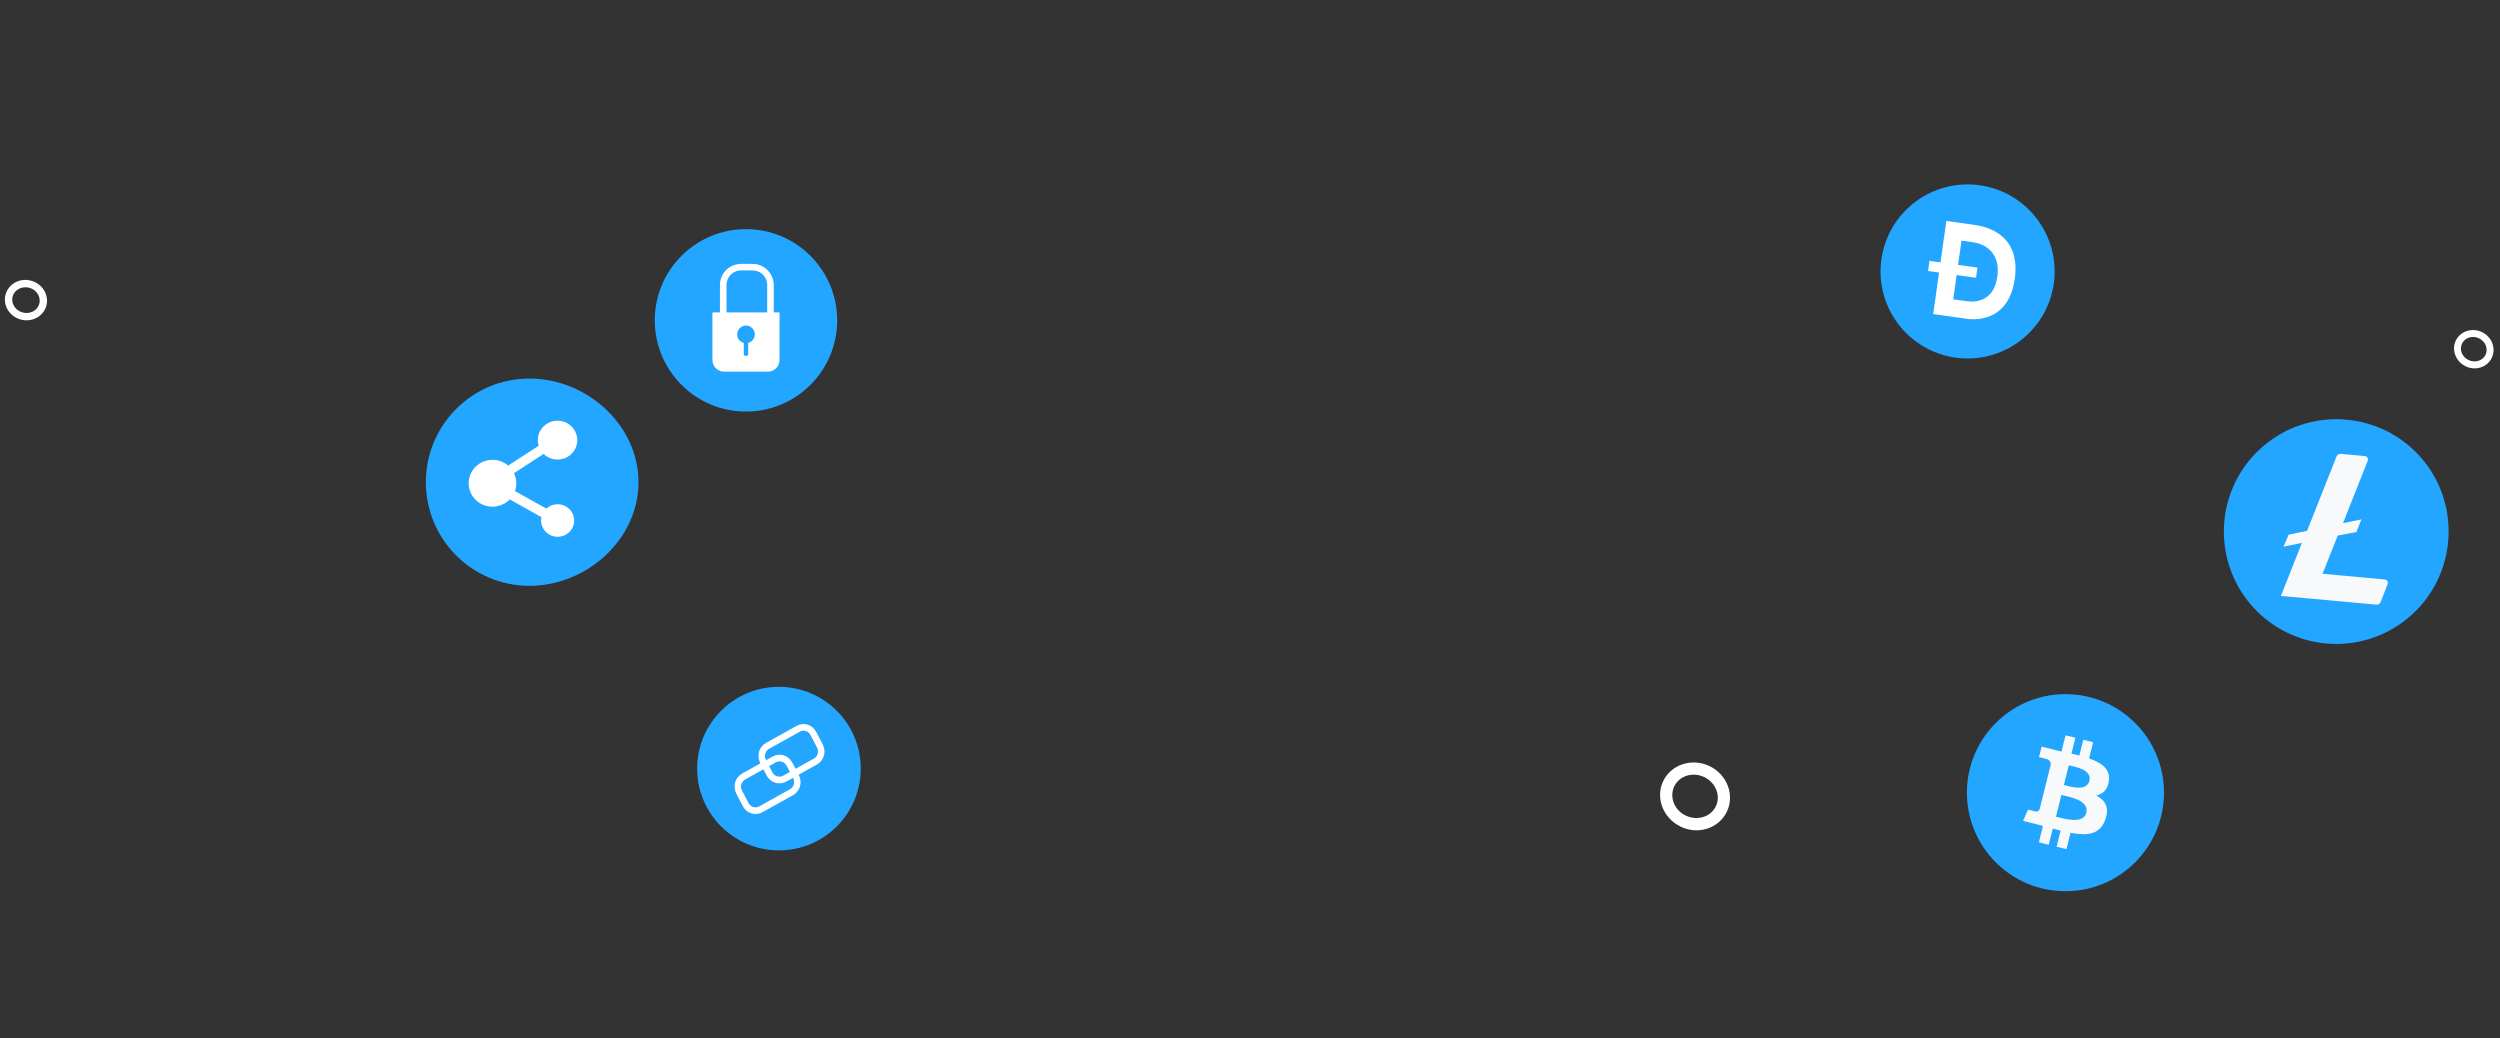 <svg width="650" height="270" viewBox="0 0 650 270" fill="none" xmlns="http://www.w3.org/2000/svg">
<rect x="0" y="0" width="650" height="270" fill="#333333" stroke="none"/>
<path d="M511.395 92.826C523.228 92.826 532.82 83.234 532.82 71.401C532.82 59.569 523.228 49.976 511.395 49.976C499.563 49.976 489.97 59.569 489.97 71.401C489.97 83.234 499.563 92.826 511.395 92.826Z" fill="white"/>
<path d="M647.861 93.039C649.041 90.591 647.893 87.585 645.327 86.348C642.76 85.111 639.694 86.087 638.514 88.534C637.335 90.982 638.482 93.988 641.049 95.225C643.602 96.489 646.669 95.513 647.861 93.039ZM640.135 89.315C640.887 87.755 642.874 87.155 644.549 87.962C646.224 88.769 646.992 90.697 646.24 92.257C645.488 93.818 643.501 94.418 641.827 93.611C640.112 92.818 639.383 90.876 640.135 89.315Z" fill="white"/>
<path d="M448.986 211.035C451.074 206.702 449.042 201.381 444.5 199.192C439.957 197.003 434.53 198.729 432.442 203.062C430.354 207.395 432.386 212.715 436.928 214.904C441.447 217.141 446.875 215.415 448.986 211.035ZM435.311 204.445C436.641 201.683 440.158 200.62 443.123 202.049C446.087 203.478 447.448 206.891 446.117 209.652C444.786 212.414 441.269 213.476 438.305 212.048C435.317 210.667 433.98 207.206 435.311 204.445Z" fill="white"/>
<path d="M193.957 107.006C207.053 107.006 217.67 96.389 217.67 83.293C217.67 70.196 207.053 59.579 193.957 59.579C180.86 59.579 170.243 70.196 170.243 83.293C170.243 96.389 180.86 107.006 193.957 107.006Z" fill="#22A6FF"/>
<path d="M110.723 125.367C110.723 110.486 122.788 98.421 137.669 98.421C152.55 98.421 166.007 110.486 166.007 125.367C166.007 140.248 152.55 152.313 137.669 152.313C122.788 152.313 110.723 140.248 110.723 125.367Z" fill="#22A6FF"/>
<path d="M202.525 221.101C214.27 221.101 223.791 211.581 223.791 199.836C223.791 188.091 214.27 178.571 202.525 178.571C190.781 178.571 181.26 188.091 181.26 199.836C181.26 211.581 190.781 221.101 202.525 221.101Z" fill="#22A6FF"/>
<path d="M537.017 231.717C551.167 231.717 562.638 220.246 562.638 206.095C562.638 191.945 551.167 180.473 537.017 180.473C522.866 180.473 511.395 191.945 511.395 206.095C511.395 220.246 522.866 231.717 537.017 231.717Z" fill="#22A6FF"/>
<path d="M146.581 131.406C144.986 130.777 143.234 131.156 142.05 132.233L133.89 127.675C134.45 126.105 134.315 124.447 133.636 123.035L141.344 118.017C141.819 118.48 142.394 118.862 143.051 119.123C145.677 120.16 148.672 118.899 149.725 116.314C150.778 113.73 149.497 110.781 146.872 109.745C144.246 108.708 141.251 109.969 140.198 112.554C139.746 113.66 139.723 114.833 140.052 115.895L132.119 121.057C131.608 120.62 131.018 120.256 130.353 119.991C127.182 118.741 123.567 120.259 122.297 123.381C121.027 126.502 122.569 130.061 125.74 131.311C128.16 132.266 130.838 131.605 132.538 129.851L140.773 134.45C140.343 136.428 141.412 138.487 143.384 139.266C145.587 140.138 148.097 139.079 148.982 136.91C149.856 134.748 148.784 132.274 146.581 131.406Z" fill="white"/>
<path d="M210.883 188.833C209.749 188.108 208.311 188.083 207.135 188.72C206.872 188.861 206.613 189.013 206.349 189.157C204.99 189.914 203.63 190.668 202.27 191.425C201.252 191.992 200.234 192.552 199.219 193.123C198.307 193.633 197.593 194.503 197.33 195.549C197.073 196.567 197.244 197.56 197.705 198.479C197.155 198.786 196.605 199.092 196.055 199.399C195.037 199.966 194.019 200.526 193.004 201.096C192.092 201.607 191.378 202.477 191.115 203.523C190.852 204.576 191.04 205.601 191.535 206.541C191.89 207.221 192.246 207.9 192.601 208.58C192.922 209.196 193.216 209.859 193.67 210.383C194.562 211.405 195.994 211.852 197.289 211.538C197.787 211.419 198.225 211.172 198.669 210.926C201.105 209.57 203.544 208.214 205.98 206.861C206.049 206.823 206.114 206.787 206.182 206.749C207.368 206.069 208.164 204.759 208.15 203.343C208.143 202.635 207.928 202.026 207.641 201.424C207.75 201.364 207.863 201.3 207.972 201.241C209.38 200.459 210.788 199.673 212.199 198.892C212.267 198.853 212.332 198.818 212.4 198.779C213.586 198.099 214.382 196.789 214.368 195.373C214.358 194.479 214.02 193.739 213.623 192.978C213.244 192.249 212.862 191.524 212.482 190.795C212.072 190.02 211.632 189.312 210.883 188.833ZM208.157 190.136C208.136 190.14 208.143 190.14 208.157 190.136ZM201.983 198.092C201.99 198.089 201.997 198.089 202.004 198.085C202.099 198.057 202.195 198.029 202.294 198.008C202.342 197.997 202.393 197.99 202.441 197.979C202.458 197.976 202.472 197.972 202.482 197.969C202.492 197.969 202.506 197.969 202.519 197.969C202.642 197.965 202.765 197.965 202.888 197.976C202.902 197.976 203.011 197.99 203.032 197.993C203.059 198 203.083 198.004 203.111 198.011C203.264 198.046 203.415 198.099 203.562 198.159C203.565 198.159 203.565 198.159 203.568 198.163C203.575 198.166 203.585 198.173 203.599 198.18C203.661 198.219 203.729 198.251 203.79 198.293C203.838 198.321 204.071 198.508 203.999 198.441C204.084 198.518 204.17 198.603 204.245 198.691C204.279 198.73 204.313 198.772 204.347 198.814C204.341 198.811 204.416 198.92 204.433 198.944C204.713 199.416 204.949 199.923 205.205 200.409C205.256 200.512 205.311 200.61 205.362 200.712C205.311 200.74 205.26 200.769 205.208 200.797C205.181 200.811 205.154 200.829 205.123 200.843C204.692 201.082 204.262 201.322 203.831 201.561C203.763 201.6 203.698 201.635 203.63 201.674C203.551 201.716 203.469 201.755 203.387 201.794C203.425 201.772 203.175 201.86 203.124 201.875C203.052 201.892 202.977 201.903 202.902 201.92C202.892 201.924 202.882 201.924 202.871 201.927C202.868 201.927 202.865 201.927 202.861 201.927C202.701 201.938 202.543 201.924 202.383 201.917C202.369 201.917 202.342 201.913 202.321 201.91C202.27 201.899 202.215 201.885 202.164 201.875C202.045 201.843 201.932 201.801 201.816 201.758C201.802 201.755 201.792 201.748 201.781 201.748C201.771 201.741 201.761 201.734 201.744 201.723C201.703 201.698 201.658 201.674 201.614 201.649C201.549 201.61 201.488 201.572 201.43 201.526C201.402 201.505 201.375 201.484 201.348 201.462C201.344 201.459 201.341 201.459 201.337 201.455C201.235 201.36 201.136 201.262 201.047 201.153C201.03 201.131 201.013 201.11 200.996 201.089C200.996 201.086 200.917 200.973 200.907 200.959C200.866 200.888 200.825 200.811 200.787 200.737C200.517 200.223 200.247 199.705 199.977 199.187C200.411 198.944 200.845 198.705 201.279 198.462C201.402 198.391 201.525 198.325 201.652 198.254C201.669 198.244 201.689 198.233 201.706 198.222C201.805 198.177 201.894 198.131 201.983 198.092ZM201.939 198.106C201.918 198.113 201.925 198.11 201.939 198.106ZM206.162 202.244C206.179 202.276 206.196 202.311 206.213 202.343C206.25 202.413 206.281 202.487 206.315 202.561C206.319 202.572 206.322 202.579 206.329 202.586C206.329 202.589 206.332 202.596 206.332 202.6C206.384 202.762 206.414 202.924 206.449 203.09C206.452 203.1 206.455 203.128 206.455 203.146C206.459 203.206 206.462 203.262 206.462 203.322C206.462 203.424 206.455 203.526 206.445 203.628C206.442 203.632 206.425 203.759 206.421 203.776C206.411 203.826 206.397 203.875 206.384 203.921C206.363 203.995 206.339 204.065 206.315 204.136C206.305 204.164 206.295 204.192 206.281 204.22C206.278 204.227 206.274 204.234 206.271 204.241C206.206 204.364 206.141 204.484 206.066 204.6C206.052 204.622 206.035 204.643 206.021 204.664C206.011 204.674 205.936 204.766 205.922 204.78C205.837 204.875 205.741 204.96 205.646 205.044C205.632 205.055 205.622 205.065 205.615 205.072C205.605 205.079 205.594 205.083 205.581 205.093C205.512 205.136 205.447 205.178 205.379 205.217C203.223 206.418 201.064 207.615 198.908 208.816C198.478 209.056 198.047 209.295 197.617 209.535C197.548 209.573 197.483 209.608 197.415 209.647C197.336 209.689 197.254 209.728 197.172 209.767C197.21 209.746 196.961 209.834 196.909 209.848C196.838 209.866 196.762 209.876 196.687 209.89C196.677 209.894 196.667 209.894 196.657 209.897C196.653 209.897 196.65 209.897 196.646 209.897C196.486 209.908 196.329 209.894 196.168 209.887C196.154 209.887 196.127 209.883 196.106 209.88C196.055 209.869 196.001 209.855 195.949 209.844C195.83 209.813 195.717 209.77 195.601 209.728C195.587 209.725 195.577 209.721 195.567 209.718C195.556 209.711 195.546 209.704 195.529 209.693C195.488 209.668 195.444 209.644 195.399 209.619C195.334 209.58 195.273 209.542 195.215 209.496C195.187 209.475 195.16 209.454 195.133 209.432C195.129 209.429 195.126 209.429 195.122 209.425C195.02 209.33 194.921 209.232 194.832 209.122C194.815 209.101 194.798 209.08 194.781 209.059C194.781 209.056 194.702 208.943 194.692 208.929C194.651 208.858 194.61 208.781 194.572 208.707C194.258 208.108 193.944 207.506 193.629 206.904C193.377 206.421 193.11 205.946 192.874 205.456C192.85 205.407 192.83 205.358 192.809 205.312C192.803 205.298 192.796 205.284 192.792 205.273C192.789 205.263 192.786 205.248 192.782 205.234C192.748 205.108 192.714 204.984 192.69 204.858C192.686 204.84 192.669 204.699 192.669 204.706C192.666 204.667 192.666 204.629 192.666 204.59C192.666 204.526 192.666 204.463 192.669 204.4C192.669 204.375 192.69 204.195 192.69 204.185C192.71 204.083 192.734 203.981 192.765 203.878C192.782 203.819 192.806 203.759 192.827 203.702C192.833 203.685 192.847 203.657 192.857 203.632C192.909 203.53 192.96 203.431 193.021 203.336C193.049 203.29 193.079 203.245 193.114 203.202C193.107 203.216 193.213 203.086 193.233 203.065C193.319 202.973 193.414 202.889 193.51 202.808C193.523 202.797 193.541 202.787 193.547 202.78C193.616 202.737 193.681 202.695 193.749 202.656C193.766 202.646 193.78 202.639 193.797 202.628C193.916 202.561 194.033 202.498 194.152 202.431C194.654 202.153 195.153 201.875 195.655 201.596C196.602 201.068 197.552 200.543 198.498 200.015C198.505 200.026 198.508 200.036 198.515 200.047L198.508 200.05L198.56 200.149H198.566C198.648 200.304 198.727 200.459 198.809 200.614C199.13 201.23 199.424 201.892 199.878 202.417C200.77 203.438 202.202 203.885 203.497 203.572C203.995 203.452 204.433 203.206 204.877 202.959C205.253 202.751 205.629 202.544 206.001 202.332C206.059 202.301 206.11 202.272 206.162 202.244ZM211.42 192.436C211.741 193.049 212.062 193.658 212.38 194.271C212.397 194.303 212.414 194.338 212.431 194.369C212.469 194.44 212.499 194.514 212.534 194.588C212.537 194.598 212.54 194.605 212.547 194.612C212.547 194.616 212.551 194.623 212.551 194.627C212.602 194.789 212.633 194.951 212.667 195.116C212.67 195.127 212.674 195.155 212.674 195.172C212.677 195.232 212.68 195.289 212.68 195.349C212.68 195.451 212.674 195.553 212.663 195.655C212.66 195.658 212.643 195.785 212.639 195.803C212.629 195.852 212.616 195.901 212.602 195.947C212.581 196.021 212.561 196.092 212.534 196.162C212.523 196.19 212.513 196.218 212.499 196.247C212.496 196.254 212.493 196.261 212.489 196.268C212.424 196.391 212.359 196.511 212.284 196.627C212.27 196.648 212.253 196.669 212.24 196.69C212.229 196.701 212.154 196.793 212.141 196.807C212.055 196.902 211.96 196.986 211.864 197.071C211.85 197.081 211.84 197.092 211.833 197.099C211.823 197.102 211.813 197.109 211.799 197.12C211.731 197.162 211.666 197.205 211.597 197.243C210.121 198.064 208.645 198.884 207.169 199.705C207.06 199.765 206.954 199.825 206.845 199.885C206.65 199.511 206.455 199.138 206.261 198.765C205.857 197.99 205.417 197.282 204.668 196.803C203.534 196.078 202.096 196.053 200.92 196.69C200.657 196.831 200.398 196.983 200.135 197.127C199.82 197.303 199.503 197.479 199.188 197.652C199.161 197.595 199.13 197.539 199.103 197.479C199.079 197.43 199.058 197.381 199.038 197.335C199.031 197.321 199.024 197.307 199.021 197.296C199.017 197.286 199.014 197.271 199.011 197.257C198.976 197.131 198.942 197.007 198.918 196.881C198.915 196.863 198.898 196.722 198.898 196.729C198.894 196.69 198.894 196.652 198.894 196.613C198.894 196.549 198.894 196.486 198.898 196.423C198.898 196.398 198.918 196.218 198.918 196.208C198.939 196.106 198.963 196.004 198.993 195.901C199.011 195.842 199.035 195.782 199.055 195.725C199.062 195.708 199.076 195.68 199.086 195.655C199.137 195.553 199.188 195.454 199.25 195.359C199.277 195.313 199.308 195.268 199.342 195.225C199.335 195.239 199.441 195.109 199.462 195.088C199.547 194.996 199.643 194.912 199.738 194.831C199.752 194.82 199.769 194.81 199.776 194.803C199.844 194.76 199.909 194.718 199.977 194.679C199.995 194.669 200.008 194.662 200.025 194.651C200.145 194.584 200.261 194.521 200.381 194.454C200.883 194.176 201.382 193.898 201.884 193.619C203.254 192.859 204.624 192.094 205.994 191.334C206.5 191.052 207.009 190.77 207.515 190.488C207.638 190.418 207.761 190.351 207.884 190.281C207.901 190.27 207.921 190.26 207.938 190.249C208.027 190.203 208.112 190.157 208.205 190.119C208.212 190.115 208.218 190.115 208.225 190.112C208.321 190.083 208.417 190.055 208.516 190.034C208.563 190.024 208.615 190.016 208.663 190.006C208.68 190.002 208.693 189.999 208.704 189.995C208.714 189.995 208.727 189.995 208.741 189.995C208.864 189.992 208.987 189.992 209.11 189.999C209.124 189.999 209.233 190.013 209.254 190.016C209.281 190.024 209.305 190.027 209.332 190.034C209.486 190.073 209.636 190.122 209.783 190.182C209.787 190.182 209.787 190.182 209.79 190.186C209.797 190.193 209.807 190.196 209.821 190.203C209.882 190.242 209.951 190.277 210.012 190.316C210.06 190.344 210.292 190.531 210.221 190.464C210.306 190.541 210.391 190.626 210.466 190.714C210.501 190.753 210.535 190.795 210.569 190.837C210.562 190.834 210.637 190.943 210.654 190.967C210.928 191.443 211.163 191.95 211.42 192.436Z" fill="white"/>
<path d="M200.084 70.836C199.38 69.889 198.419 69.199 197.297 68.844C196.541 68.603 195.778 68.603 195.04 68.603H192.894C191.898 68.603 191.02 68.792 190.212 69.182C189.185 69.676 188.29 70.572 187.76 71.634C187.377 72.404 187.182 73.25 187.182 74.145V85.493H188.889V74.086C188.889 73.64 188.937 73.337 189.084 72.881C189.195 72.526 189.474 72.017 189.714 71.725C190.035 71.331 190.334 71.077 190.78 70.812C191.188 70.572 191.592 70.432 192.131 70.342C192.156 70.338 192.226 70.328 192.41 70.317C192.487 70.314 192.57 70.31 192.671 70.31H195.677C196.134 70.31 196.44 70.359 196.896 70.505C197.252 70.617 197.76 70.895 198.053 71.136C198.447 71.456 198.701 71.756 198.966 72.202C199.206 72.609 199.345 73.013 199.436 73.553C199.439 73.578 199.45 73.651 199.46 73.832C199.464 73.908 199.467 73.989 199.467 74.09V85.497H201.174V74.086C201.17 72.916 200.794 71.791 200.084 70.836Z" fill="white"/>
<path d="M185.231 81.227V93.599C185.231 95.271 186.586 96.629 188.262 96.629H199.652C201.324 96.629 202.682 95.274 202.682 93.599V81.227H185.231ZM194.539 89.154V92.132C194.539 92.355 194.281 92.533 193.964 92.533H193.953C193.636 92.533 193.379 92.355 193.379 92.132V89.154C192.393 88.897 191.668 88.001 191.668 86.936C191.668 85.668 192.696 84.644 193.96 84.644C195.225 84.644 196.252 85.671 196.252 86.936C196.249 88.001 195.521 88.897 194.539 89.154Z" fill="white"/>
<path d="M1.467 76.491C0.658 79.258 2.382 82.204 5.282 83.053C8.183 83.901 11.222 82.348 12.031 79.581C12.841 76.814 11.117 73.868 8.217 73.02C5.325 72.141 2.286 73.694 1.467 76.491ZM10.2 79.045C9.684 80.809 7.709 81.782 5.816 81.228C3.923 80.675 2.783 78.79 3.299 77.027C3.815 75.263 5.79 74.29 7.683 74.844C9.585 75.367 10.715 77.282 10.2 79.045Z" fill="white"/>
<g clip-path="url(#clip0_432_122)">
<path d="M605.052 164.157C619.381 165.466 632.058 154.91 633.367 140.581C634.675 126.251 624.12 113.574 609.79 112.266C595.461 110.958 582.784 121.513 581.475 135.843C580.167 150.172 590.723 162.849 605.052 164.157Z" fill="#F8F9FA"/>
<path d="M610.078 109.117C604.323 108.592 598.542 109.784 593.466 112.544C588.389 115.305 584.245 119.508 581.558 124.623C578.87 129.739 577.76 135.536 578.367 141.282C578.974 147.029 581.272 152.466 584.969 156.906C588.667 161.347 593.598 164.591 599.139 166.229C604.681 167.867 610.583 167.825 616.101 166.108C621.618 164.392 626.503 161.077 630.136 156.585C633.77 152.092 635.99 146.623 636.516 140.868C636.875 137.06 636.48 133.218 635.354 129.562C634.228 125.905 632.393 122.507 629.954 119.56C627.515 116.613 624.519 114.175 621.137 112.386C617.756 110.597 614.055 109.491 610.247 109.132L610.078 109.117ZM607.824 139.243L603.862 149.181L620.065 150.661C620.173 150.667 620.278 150.694 620.375 150.741C620.472 150.788 620.559 150.853 620.631 150.934C620.703 151.014 620.758 151.108 620.794 151.21C620.829 151.311 620.845 151.419 620.838 151.527L620.814 151.795L618.961 156.527C618.878 156.751 618.721 156.94 618.516 157.064C618.311 157.187 618.071 157.237 617.834 157.205L593.036 154.941L598.486 141.161L593.707 142.145L595.06 139.001L599.838 138.017L607.499 118.684C607.584 118.462 607.742 118.274 607.946 118.151C608.15 118.028 608.39 117.977 608.627 118.006L614.896 118.578C615.004 118.584 615.11 118.612 615.207 118.658C615.304 118.705 615.391 118.771 615.463 118.851C615.535 118.932 615.59 119.026 615.625 119.127C615.661 119.229 615.676 119.337 615.67 119.445L615.645 119.712L609.183 136.029L613.961 135.044L612.666 138.336L607.824 139.243Z" fill="#22A6FF"/>
</g>
<path d="M548.307 203.085C548.773 199.975 546.404 198.303 543.166 197.188L544.217 192.975L541.652 192.336L540.629 196.438C539.955 196.27 539.263 196.111 538.575 195.954L539.605 191.825L537.041 191.186L535.99 195.397C535.432 195.27 534.884 195.145 534.352 195.013L534.355 194.999L530.818 194.116L530.136 196.855C530.136 196.855 532.039 197.291 531.999 197.318C533.038 197.578 533.225 198.265 533.194 198.81L531.997 203.609C532.069 203.627 532.162 203.654 532.264 203.695C532.179 203.673 532.087 203.65 531.993 203.627L530.316 210.351C530.189 210.666 529.867 211.139 529.141 210.96C529.166 210.997 527.276 210.495 527.276 210.495L526.003 213.43L529.341 214.262C529.962 214.417 530.57 214.58 531.169 214.734L530.108 218.995L532.669 219.634L533.721 215.418C534.42 215.608 535.1 215.783 535.764 215.948L534.717 220.144L537.282 220.783L538.343 216.53C542.716 217.358 546.005 217.024 547.389 213.069C548.505 209.885 547.334 208.048 545.033 206.85C546.708 206.464 547.971 205.361 548.307 203.085ZM542.448 211.301C541.655 214.485 536.293 212.764 534.554 212.332L535.962 206.687C537.701 207.121 543.276 207.98 542.448 211.301ZM543.241 203.039C542.518 205.935 538.054 204.464 536.607 204.103L537.884 198.983C539.331 199.344 543.994 200.017 543.241 203.039Z" fill="#F8F9FA"/>
<path d="M513.193 63.011L509.992 62.558L509.099 68.869L514.135 69.581L513.762 72.224L508.725 71.511L507.832 77.822L511.191 78.297C512.053 78.419 518.26 79.397 519.303 71.955C520.346 64.514 514.39 63.18 513.193 63.011Z" fill="#22A6FF"/>
<path d="M514.744 48.169C502.37 46.419 490.92 55.031 489.169 67.405C487.419 79.779 496.031 91.23 508.405 92.98C520.779 94.73 532.229 86.118 533.98 73.744C535.73 61.37 527.118 49.92 514.744 48.169ZM510.743 82.8L502.629 81.653L504.155 70.865L501.295 70.461L501.668 67.818L504.529 68.223L506.055 57.435L513.019 58.42C514.666 58.653 525.626 59.854 523.837 72.508C522.017 85.371 510.743 82.8 510.743 82.8L510.743 82.8Z" fill="#22A6FF"/>
<defs>
<clipPath id="clip0_432_122">
<rect width="58.431" height="58.431" fill="white" transform="translate(580.983 106.46) rotate(5.217)"/>
</clipPath>
</defs>
</svg>
